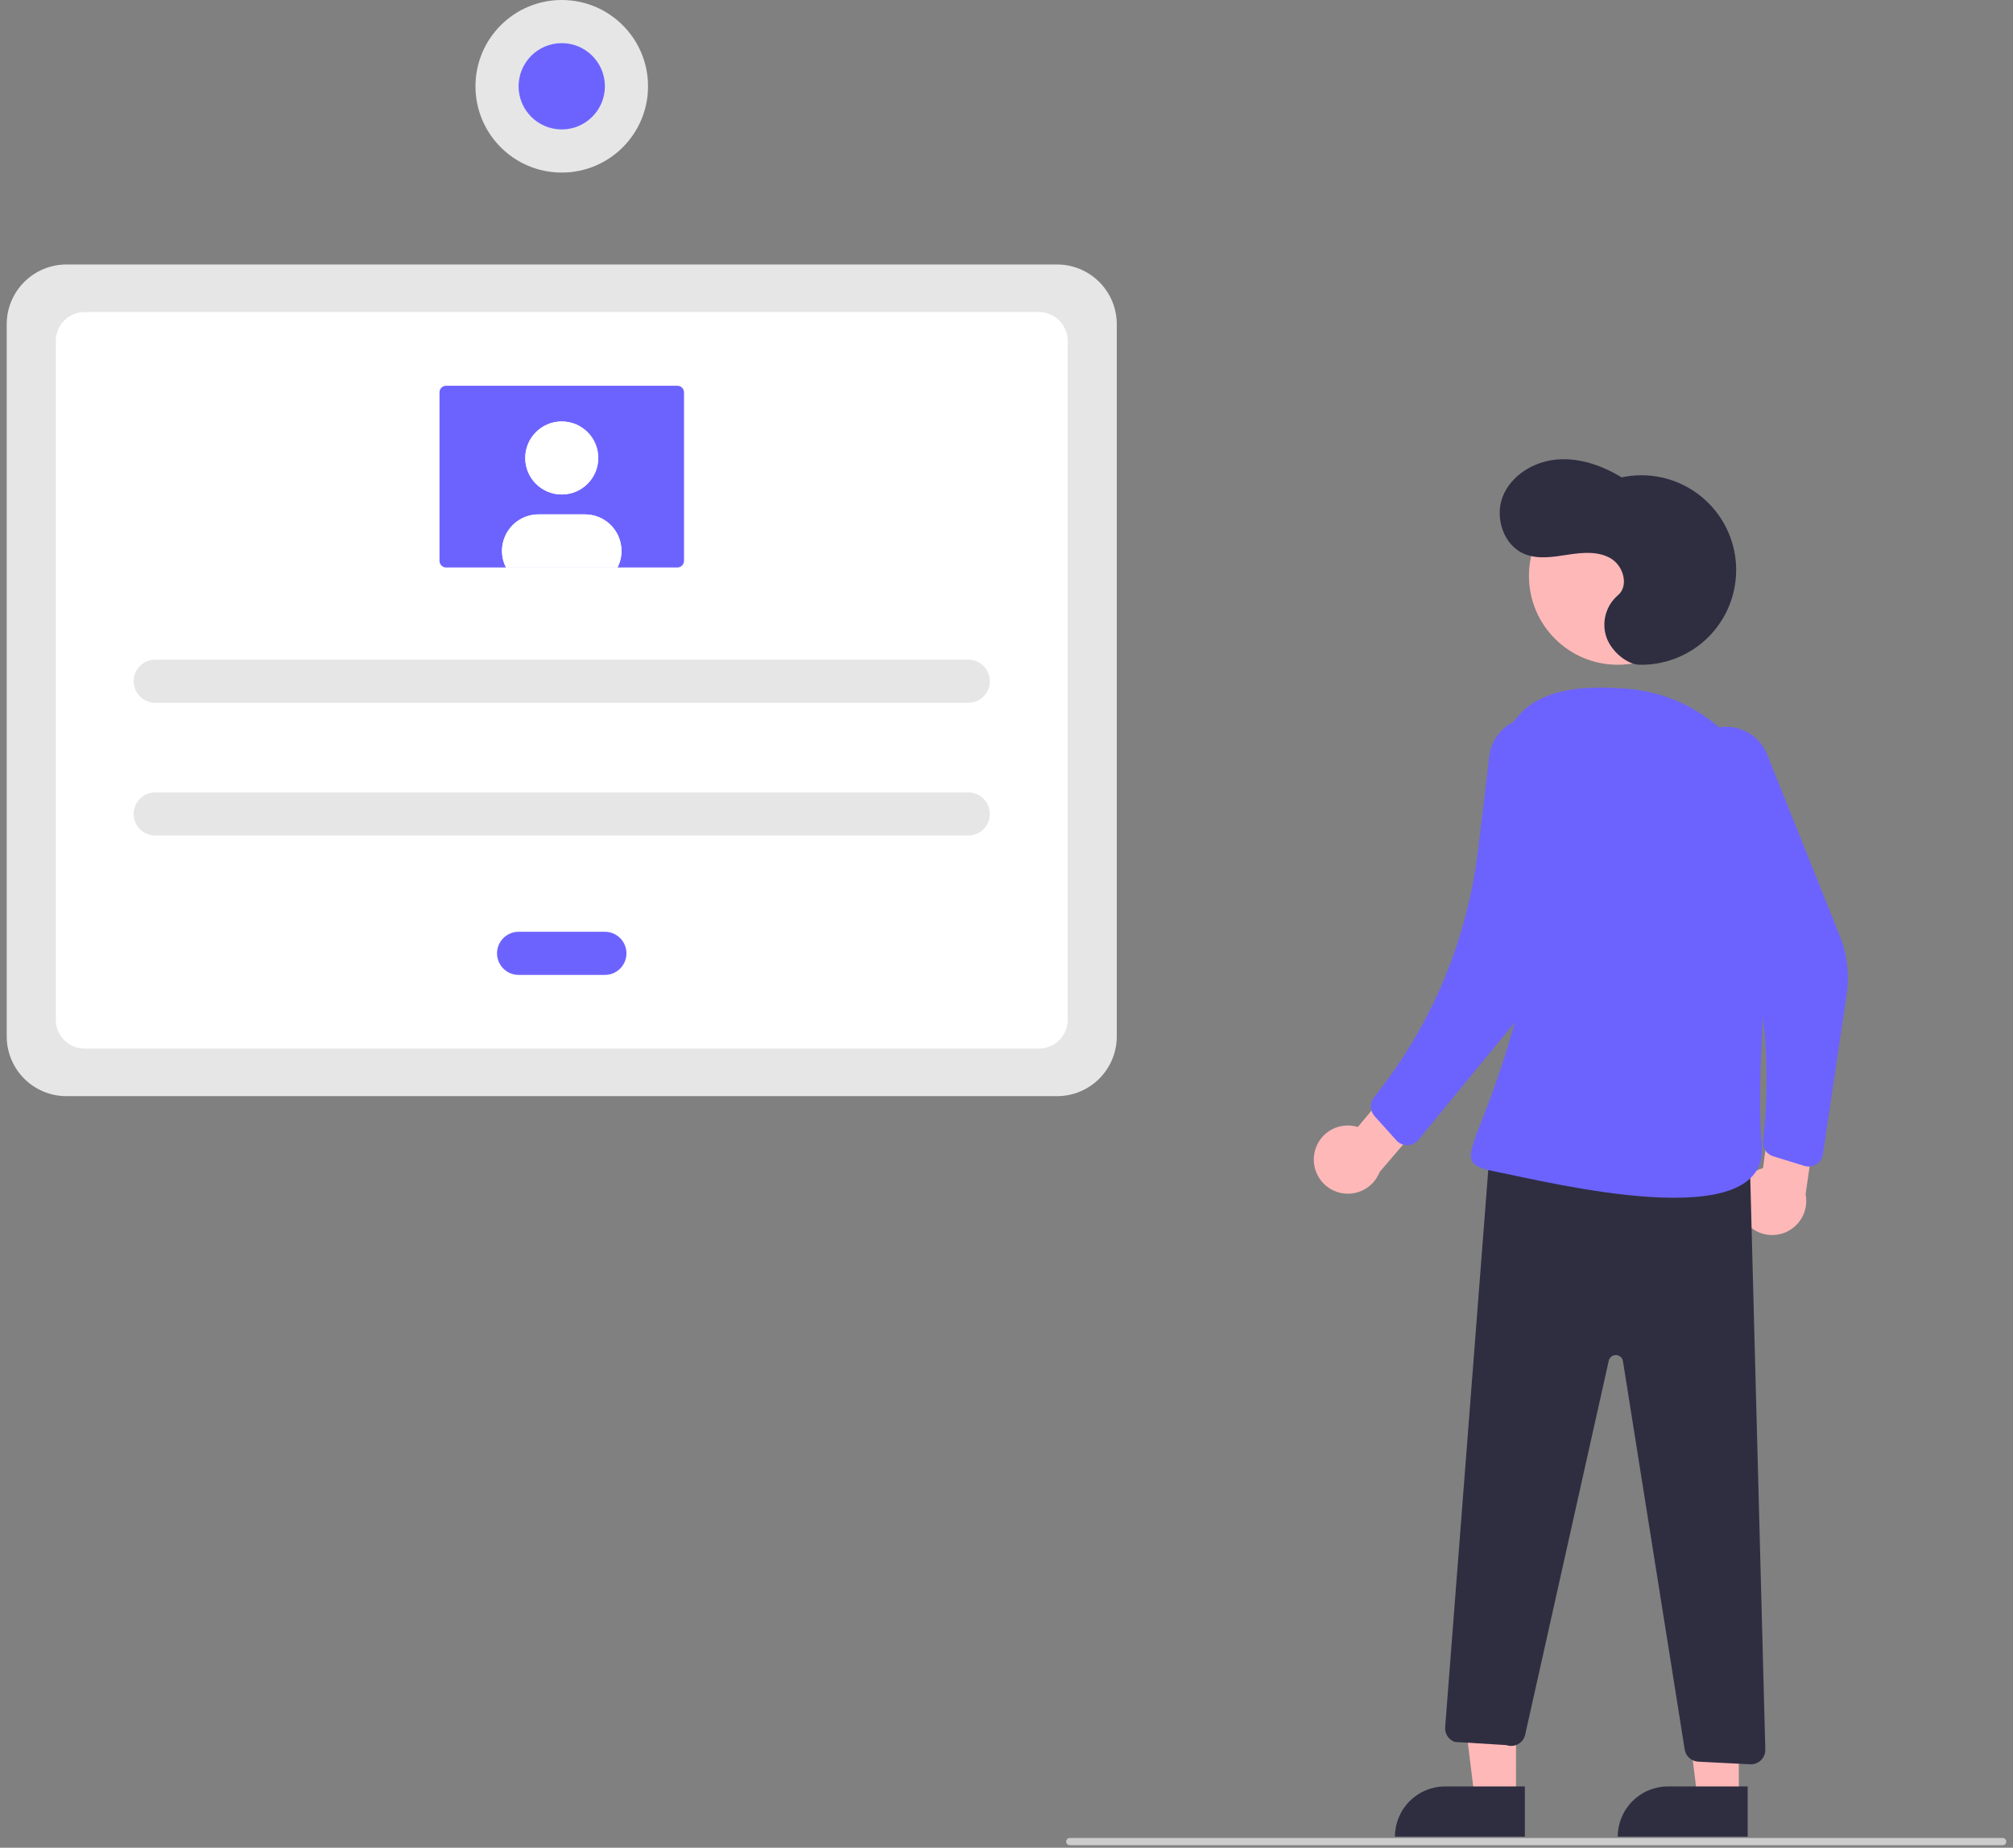 <svg width="207" height="190" viewBox="0 0 207 190" fill="none" xmlns="http://www.w3.org/2000/svg">
<rect x="0" y="0" width="207" height="190" fill="#808080" stroke="none"/>
<g clip-path="url(#clip0_1162_34631)">
<path d="M108.705 112.715H6.826C5.2 112.713 3.64 112.067 2.49 110.916C1.34 109.766 0.693 108.207 0.691 106.58V33.332C0.693 31.705 1.34 30.146 2.49 28.996C3.64 27.846 5.2 27.199 6.826 27.197H108.705C110.332 27.199 111.891 27.846 113.041 28.996C114.191 30.146 114.838 31.705 114.84 33.332V106.58C114.838 108.207 114.191 109.766 113.041 110.916C111.891 112.067 110.332 112.713 108.705 112.715Z" fill="#E6E6E6"/>
<path d="M8.71 107.825H106.822C107.611 107.825 108.368 107.511 108.926 106.954C109.483 106.396 109.797 105.639 109.797 104.85V35.062C109.797 34.273 109.483 33.516 108.926 32.959C108.368 32.401 107.611 32.087 106.822 32.087H8.71C7.921 32.087 7.164 32.401 6.607 32.959C6.049 33.516 5.735 34.273 5.735 35.062V104.85C5.735 105.639 6.049 106.396 6.607 106.954C7.164 107.511 7.921 107.825 8.71 107.825Z" fill="white"/>
<path d="M15.962 67.829C15.374 67.829 14.81 68.063 14.394 68.479C13.978 68.895 13.744 69.459 13.744 70.047C13.744 70.636 13.978 71.2 14.394 71.616C14.81 72.032 15.374 72.266 15.962 72.266H99.569C100.157 72.266 100.722 72.032 101.138 71.616C101.554 71.2 101.787 70.636 101.787 70.047C101.787 69.459 101.554 68.895 101.138 68.479C100.722 68.063 100.157 67.829 99.569 67.829H15.962Z" fill="#E6E6E6"/>
<path d="M15.962 81.479C15.374 81.479 14.81 81.713 14.394 82.129C13.978 82.545 13.744 83.109 13.744 83.698C13.744 84.286 13.978 84.85 14.394 85.266C14.81 85.682 15.374 85.916 15.962 85.916H99.569C100.157 85.916 100.722 85.682 101.138 85.266C101.554 84.85 101.787 84.286 101.787 83.698C101.787 83.109 101.554 82.545 101.138 82.129C100.722 81.713 100.157 81.479 99.569 81.479H15.962Z" fill="#E6E6E6"/>
<path d="M53.33 95.812C52.741 95.812 52.177 96.046 51.761 96.462C51.345 96.878 51.111 97.442 51.111 98.03C51.111 98.618 51.345 99.183 51.761 99.599C52.177 100.015 52.741 100.248 53.33 100.248H62.202C62.79 100.248 63.355 100.015 63.77 99.599C64.186 99.183 64.42 98.618 64.42 98.03C64.42 97.442 64.186 96.878 63.77 96.462C63.355 96.046 62.79 95.812 62.202 95.812H53.33Z" fill="#6C63FF"/>
<path d="M45.877 39.664C45.696 39.664 45.522 39.736 45.394 39.864C45.267 39.992 45.194 40.165 45.194 40.346V57.672C45.194 57.853 45.267 58.026 45.394 58.154C45.522 58.282 45.696 58.354 45.877 58.354H69.655C69.836 58.354 70.01 58.282 70.138 58.154C70.266 58.026 70.338 57.853 70.338 57.672V40.346C70.338 40.165 70.266 39.992 70.138 39.864C70.01 39.736 69.836 39.664 69.655 39.664L45.877 39.664Z" fill="#6C63FF"/>
<path d="M57.766 50.847C59.839 50.847 61.519 49.166 61.519 47.093C61.519 45.02 59.839 43.339 57.766 43.339C55.692 43.339 54.012 45.02 54.012 47.093C54.012 49.166 55.692 50.847 57.766 50.847Z" fill="white"/>
<path d="M63.908 56.648C63.91 57.241 63.769 57.826 63.499 58.354H52.033C51.74 57.782 51.6 57.144 51.625 56.502C51.65 55.86 51.839 55.235 52.175 54.687C52.51 54.139 52.981 53.687 53.542 53.373C54.102 53.059 54.734 52.894 55.377 52.894H60.154C61.149 52.894 62.104 53.288 62.808 53.992C63.512 54.695 63.908 55.649 63.908 56.644V56.648Z" fill="white"/>
<path d="M57.766 50.847C59.839 50.847 61.519 49.166 61.519 47.093C61.519 45.02 59.839 43.339 57.766 43.339C55.692 43.339 54.012 45.02 54.012 47.093C54.012 49.166 55.692 50.847 57.766 50.847Z" fill="white"/>
<path d="M63.908 56.648C63.91 57.241 63.769 57.826 63.499 58.354H52.033C51.74 57.782 51.6 57.144 51.625 56.502C51.65 55.86 51.839 55.235 52.175 54.687C52.51 54.139 52.981 53.687 53.542 53.373C54.102 53.059 54.734 52.894 55.377 52.894H60.154C61.149 52.894 62.104 53.288 62.808 53.992C63.512 54.695 63.908 55.649 63.908 56.644V56.648Z" fill="white"/>
<path d="M57.766 17.745C62.666 17.745 66.639 13.773 66.639 8.873C66.639 3.972 62.666 0 57.766 0C52.866 0 48.894 3.972 48.894 8.873C48.894 13.773 52.866 17.745 57.766 17.745Z" fill="#E6E6E6"/>
<path d="M57.765 13.309C60.215 13.309 62.202 11.323 62.202 8.873C62.202 6.422 60.215 4.436 57.765 4.436C55.315 4.436 53.329 6.422 53.329 8.873C53.329 11.323 55.315 13.309 57.765 13.309Z" fill="#6C63FF"/>
<path d="M155.893 184.911L151.643 184.911L149.621 168.515L155.895 168.516L155.893 184.911Z" fill="#FFB8B8"/>
<path d="M148.606 183.696H156.804V188.858H143.444C143.444 188.18 143.578 187.509 143.837 186.882C144.097 186.256 144.477 185.687 144.956 185.208C145.435 184.729 146.004 184.348 146.631 184.089C147.257 183.83 147.928 183.696 148.606 183.696Z" fill="#2F2E41"/>
<path d="M178.805 184.911L174.554 184.911L172.533 168.515L178.807 168.516L178.805 184.911Z" fill="#FFB8B8"/>
<path d="M171.518 183.696H179.716V188.858H166.356C166.356 188.18 166.49 187.509 166.749 186.882C167.009 186.256 167.389 185.687 167.868 185.208C168.348 184.729 168.917 184.348 169.543 184.089C170.169 183.83 170.84 183.696 171.518 183.696Z" fill="#2F2E41"/>
<path d="M166.357 68.355C171.401 68.355 175.489 64.266 175.489 59.222C175.489 54.179 171.401 50.09 166.357 50.09C161.313 50.09 157.225 54.179 157.225 59.222C157.225 64.266 161.313 68.355 166.357 68.355Z" fill="#FFB8B8"/>
<path d="M135.13 118.78C135.194 118.274 135.368 117.789 135.639 117.357C135.911 116.926 136.274 116.56 136.703 116.284C137.132 116.008 137.615 115.83 138.121 115.761C138.626 115.693 139.14 115.736 139.626 115.887L144.73 109.769L149.204 111.964L141.876 120.503C141.567 121.303 140.975 121.963 140.212 122.356C139.45 122.75 138.569 122.85 137.738 122.637C136.906 122.425 136.181 121.915 135.701 121.204C135.22 120.493 135.017 119.631 135.13 118.78Z" fill="#FFB8B8"/>
<path d="M179.055 124.968C178.838 124.507 178.724 124.004 178.722 123.494C178.72 122.984 178.829 122.48 179.043 122.018C179.257 121.555 179.57 121.145 179.959 120.816C180.349 120.487 180.805 120.248 181.297 120.114L182.322 112.213L187.276 111.665L185.672 122.803C185.841 123.644 185.695 124.518 185.263 125.259C184.83 126 184.141 126.557 183.325 126.824C182.509 127.091 181.624 127.049 180.837 126.707C180.05 126.365 179.416 125.746 179.055 124.968Z" fill="#FFB8B8"/>
<path d="M173.988 76.472C174.474 75.848 175.115 75.364 175.848 75.067C176.581 74.771 177.379 74.673 178.161 74.783C178.944 74.894 179.683 75.209 180.305 75.697C180.927 76.184 181.41 76.827 181.704 77.561L189.189 96.241C189.954 98.15 190.198 100.228 189.896 102.263L187.457 118.681C187.426 118.893 187.349 119.096 187.232 119.275C187.115 119.455 186.961 119.607 186.78 119.721C186.599 119.835 186.395 119.909 186.183 119.937C185.97 119.966 185.754 119.948 185.55 119.885L182.337 118.898C182.005 118.796 181.719 118.581 181.528 118.289C181.338 117.998 181.256 117.649 181.297 117.303C182.431 107.637 180.932 97.844 176.96 88.959L173.431 81.066C173.099 80.322 172.975 79.501 173.073 78.692C173.171 77.882 173.487 77.115 173.988 76.472Z" fill="#6C63FF"/>
<path d="M168.58 68.355C169.954 68.384 171.319 68.123 172.585 67.587C173.852 67.052 174.99 66.254 175.926 65.247C176.862 64.24 177.575 63.047 178.017 61.745C178.458 60.443 178.62 59.063 178.49 57.694C178.36 56.325 177.943 55 177.264 53.804C176.586 52.608 175.662 51.57 174.553 50.757C173.445 49.944 172.177 49.374 170.833 49.086C169.488 48.798 168.098 48.797 166.754 49.085C164.746 47.865 162.411 47.045 160.071 47.254C157.73 47.462 155.416 48.852 154.541 51.032C153.666 53.212 154.606 56.087 156.782 56.973C158.177 57.541 159.752 57.265 161.241 57.036C162.73 56.807 164.354 56.658 165.649 57.426C166.945 58.194 167.527 60.254 166.367 61.214C165.752 61.743 165.313 62.447 165.108 63.233C164.903 64.018 164.942 64.847 165.22 65.609C165.803 67.117 167.395 68.329 168.58 68.355Z" fill="#2F2E41"/>
<path d="M179.911 118.419L181.531 179.896C181.536 180.1 181.499 180.304 181.422 180.494C181.345 180.684 181.229 180.856 181.083 180.999C180.936 181.142 180.761 181.254 180.569 181.326C180.378 181.399 180.173 181.431 179.968 181.42L174.632 181.148C174.291 181.13 173.967 180.997 173.713 180.769C173.46 180.541 173.292 180.233 173.239 179.896L166.891 139.967C166.864 139.796 166.778 139.64 166.648 139.525C166.519 139.411 166.353 139.345 166.18 139.34C166.007 139.335 165.838 139.39 165.701 139.496C165.564 139.602 165.469 139.752 165.431 139.921L156.839 178.366C156.793 178.571 156.704 178.765 156.578 178.933C156.452 179.102 156.291 179.242 156.107 179.343C155.923 179.445 155.719 179.507 155.509 179.524C155.299 179.541 155.088 179.514 154.89 179.443L149.594 179.119C149.287 179.011 149.025 178.804 148.847 178.532C148.669 178.26 148.585 177.937 148.608 177.612L153.231 117.837L179.911 118.419Z" fill="#2F2E41"/>
<path d="M182.51 89.22C183.404 79.903 176.554 71.477 167.219 70.814C163.196 70.529 156.952 70.427 154.893 75.699C148.692 91.581 159.548 91.195 155.808 104.955C152.067 118.715 148.764 119.503 153.896 120.497C159.028 121.49 182.105 127.356 181.157 117.671C180.575 111.718 181.619 98.512 182.51 89.22Z" fill="#6C63FF"/>
<path d="M155.991 74.083C156.728 73.798 157.527 73.712 158.308 73.834C159.089 73.957 159.824 74.283 160.438 74.78C161.053 75.277 161.525 75.927 161.808 76.665C162.091 77.403 162.174 78.203 162.049 78.983L159.135 97.199C158.636 100.314 157.319 103.24 155.318 105.679L145.851 117.214C145.716 117.38 145.546 117.514 145.353 117.608C145.16 117.702 144.95 117.753 144.736 117.758C144.522 117.763 144.309 117.721 144.112 117.636C143.916 117.552 143.74 117.425 143.596 117.266L141.348 114.769C141.115 114.51 140.98 114.178 140.967 113.831C140.954 113.483 141.063 113.142 141.275 112.866L141.937 112.007C147.444 104.86 150.919 96.358 151.993 87.4L153.152 77.738C153.249 76.929 153.564 76.161 154.064 75.517C154.565 74.873 155.231 74.377 155.991 74.083Z" fill="#6C63FF"/>
<path d="M205.936 189.739H110.007C109.908 189.739 109.813 189.7 109.744 189.63C109.674 189.561 109.635 189.466 109.635 189.367C109.635 189.269 109.674 189.174 109.744 189.105C109.813 189.035 109.908 188.996 110.007 188.996H205.936C206.035 188.996 206.129 189.035 206.199 189.105C206.269 189.174 206.308 189.269 206.308 189.367C206.308 189.466 206.269 189.561 206.199 189.63C206.129 189.7 206.035 189.739 205.936 189.739Z" fill="#CCCCCC"/>
</g>
<defs>
<clipPath id="clip0_1162_34631">
<rect width="205.616" height="190" fill="white" transform="translate(0.691)"/>
</clipPath>
</defs>
</svg>
